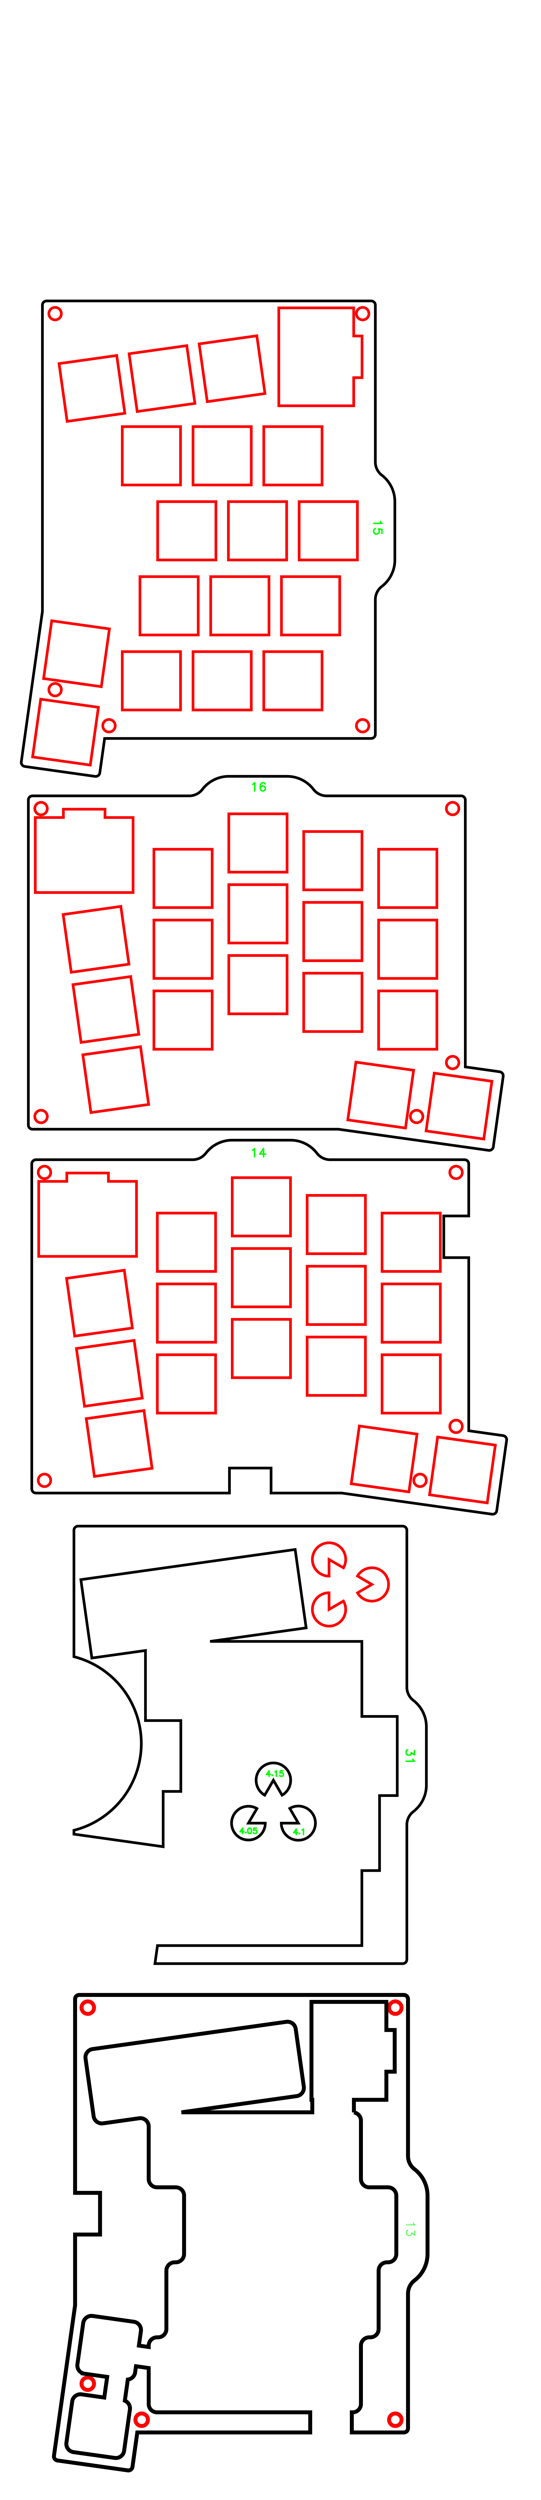 <?xml version="1.0" encoding="UTF-8" standalone="no"?>
<!-- Created with Inkscape (http://www.inkscape.org/) -->

<svg
   width="130mm"
   height="600mm"
   viewBox="0 0 130 600"
   version="1.1"
   id="svg465"
   xml:space="preserve"
   sodipodi:docname="beech_test_20240608.svg"
   inkscape:version="1.2.2 (b0a8486541, 2022-12-01)"
   xmlns:inkscape="http://www.inkscape.org/namespaces/inkscape"
   xmlns:sodipodi="http://sodipodi.sourceforge.net/DTD/sodipodi-0.dtd"
   xmlns="http://www.w3.org/2000/svg"
   xmlns:svg="http://www.w3.org/2000/svg"><sodipodi:namedview
     id="namedview467"
     pagecolor="#ffffff"
     bordercolor="#000000"
     borderopacity="0.25"
     inkscape:showpageshadow="2"
     inkscape:pageopacity="0.0"
     inkscape:pagecheckerboard="0"
     inkscape:deskcolor="#d1d1d1"
     inkscape:document-units="mm"
     showgrid="false"
     inkscape:zoom="0.35355339"
     inkscape:cx="-475.17576"
     inkscape:cy="1163.8978"
     inkscape:window-width="1920"
     inkscape:window-height="1144"
     inkscape:window-x="0"
     inkscape:window-y="0"
     inkscape:window-maximized="1"
     inkscape:current-layer="layer1" /><defs
     id="defs462" /><g
     inkscape:label="Layer 1"
     inkscape:groupmode="layer"
     id="layer1"><g
       id="g3751"
       inkscape:label="16"
       style="display:inline"
       transform="translate(-2.24,32.715)"><path
         style="font-size:12px;fill:none;fill-rule:evenodd;stroke:#ff0000;stroke-width:0.645;stroke-linecap:round;stroke-dasharray:none;stroke-opacity:1"
         d="m 10.601,235.235 a 1.5,1.5 0 0 1 3,0 1.5,1.5 0 0 1 -3,0 z"
         id="path1054" /><path
         style="font-size:12px;fill:none;fill-rule:evenodd;stroke:#ff0000;stroke-width:0.645;stroke-linecap:round;stroke-dasharray:none;stroke-opacity:1"
         d="M 12.101,235.235"
         id="path1052" /><path
         style="font-size:12px;fill:none;fill-rule:evenodd;stroke:#ff0000;stroke-width:0.645;stroke-linecap:round;stroke-dasharray:none;stroke-opacity:1"
         d="m 100.851,235.235 a 1.5,1.5 0 0 1 3,0 1.5,1.5 0 0 1 -3,0 z"
         id="path1050" /><path
         style="font-size:12px;fill:none;fill-rule:evenodd;stroke:#ff0000;stroke-width:0.645;stroke-linecap:round;stroke-dasharray:none;stroke-opacity:1"
         d="M 102.351,235.235"
         id="path1048" /><path
         style="font-size:12px;fill:none;fill-rule:evenodd;stroke:#ff0000;stroke-width:0.645;stroke-linecap:round;stroke-dasharray:none;stroke-opacity:1"
         d="m 109.501,222.285 a 1.5,1.5 0 0 1 3,0 1.5,1.5 0 0 1 -3,0 z"
         id="path1046" /><path
         style="font-size:12px;fill:none;fill-rule:evenodd;stroke:#ff0000;stroke-width:0.645;stroke-linecap:round;stroke-dasharray:none;stroke-opacity:1"
         d="M 111.001,222.285"
         id="path1044" /><path
         style="font-size:12px;fill:none;fill-rule:evenodd;stroke:#ff0000;stroke-width:0.645;stroke-linecap:round;stroke-dasharray:none;stroke-opacity:1"
         d="m 109.501,161.335 a 1.5,1.5 0 0 1 3,0 1.5,1.5 0 0 1 -3,0 z"
         id="path1042" /><path
         style="font-size:12px;fill:none;fill-rule:evenodd;stroke:#ff0000;stroke-width:0.645;stroke-linecap:round;stroke-dasharray:none;stroke-opacity:1"
         d="M 111.001,161.335"
         id="path1040" /><path
         style="font-size:12px;fill:none;fill-rule:evenodd;stroke:#ff0000;stroke-width:0.645;stroke-linecap:round;stroke-dasharray:none;stroke-opacity:1"
         d="m 10.601,161.335 a 1.5,1.5 0 0 1 3,0 1.5,1.5 0 0 1 -3,0 z"
         id="path1038" /><path
         style="font-size:12px;fill:none;fill-rule:evenodd;stroke:#ff0000;stroke-width:0.645;stroke-linecap:round;stroke-dasharray:none;stroke-opacity:1"
         d="M 12.101,161.335"
         id="path1036" /><path
         style="font-size:12px;fill:none;fill-rule:evenodd;stroke:#ff0000;stroke-width:0.645;stroke-linecap:round;stroke-dasharray:none;stroke-opacity:1"
         d="m 93.22,185.096 h 14 v -14 H 93.22 Z"
         id="path1034" /><path
         style="font-size:12px;fill:none;fill-rule:evenodd;stroke:#ff0000;stroke-width:0.645;stroke-linecap:round;stroke-dasharray:none;stroke-opacity:1"
         d="m 93.22,202.096 h 14 v -14 H 93.22 Z"
         id="path1032" /><path
         style="font-size:12px;fill:none;fill-rule:evenodd;stroke:#ff0000;stroke-width:0.645;stroke-linecap:round;stroke-dasharray:none;stroke-opacity:1"
         d="m 93.22,219.096 h 14 v -14 H 93.22 Z"
         id="path1030" /><path
         style="font-size:12px;fill:none;fill-rule:evenodd;stroke:#ff0000;stroke-width:0.645;stroke-linecap:round;stroke-dasharray:none;stroke-opacity:1"
         d="m 75.22,180.846 h 14 v -14 h -14 z"
         id="path1028" /><path
         style="font-size:12px;fill:none;fill-rule:evenodd;stroke:#ff0000;stroke-width:0.645;stroke-linecap:round;stroke-dasharray:none;stroke-opacity:1"
         d="m 75.22,197.846 h 14 v -14 h -14 z"
         id="path1026" /><path
         style="font-size:12px;fill:none;fill-rule:evenodd;stroke:#ff0000;stroke-width:0.645;stroke-linecap:round;stroke-dasharray:none;stroke-opacity:1"
         d="m 75.22,214.846 h 14 v -14 h -14 z"
         id="path1024" /><path
         style="font-size:12px;fill:none;fill-rule:evenodd;stroke:#ff0000;stroke-width:0.645;stroke-linecap:round;stroke-dasharray:none;stroke-opacity:1"
         d="m 57.22,176.596 h 14 v -14 h -14 z"
         id="path1022" /><path
         style="font-size:12px;fill:none;fill-rule:evenodd;stroke:#ff0000;stroke-width:0.645;stroke-linecap:round;stroke-dasharray:none;stroke-opacity:1"
         d="m 57.22,193.596 h 14 v -14 h -14 z"
         id="path1020" /><path
         style="font-size:12px;fill:none;fill-rule:evenodd;stroke:#ff0000;stroke-width:0.645;stroke-linecap:round;stroke-dasharray:none;stroke-opacity:1"
         d="m 57.22,210.596 h 14 v -14 h -14 z"
         id="path1018" /><path
         style="font-size:12px;fill:none;fill-rule:evenodd;stroke:#ff0000;stroke-width:0.645;stroke-linecap:round;stroke-dasharray:none;stroke-opacity:1"
         d="m 39.22,185.096 h 14 v -14 h -14 z"
         id="path1016" /><path
         style="font-size:12px;fill:none;fill-rule:evenodd;stroke:#ff0000;stroke-width:0.645;stroke-linecap:round;stroke-dasharray:none;stroke-opacity:1"
         d="m 39.22,202.096 h 14 v -14 h -14 z"
         id="path1014" /><path
         style="font-size:12px;fill:none;fill-rule:evenodd;stroke:#ff0000;stroke-width:0.645;stroke-linecap:round;stroke-dasharray:none;stroke-opacity:1"
         d="m 39.22,219.096 h 14 v -14 h -14 z"
         id="path1012" /><path
         style="font-size:12px;fill:none;fill-rule:evenodd;stroke:#ff0000;stroke-width:0.645;stroke-linecap:round;stroke-dasharray:none;stroke-opacity:1"
         d="m 19.361,200.622 13.864,-1.948 -1.948,-13.864 -13.864,1.949 z"
         id="path1010" /><path
         style="font-size:12px;fill:none;fill-rule:evenodd;stroke:#ff0000;stroke-width:0.645;stroke-linecap:round;stroke-dasharray:none;stroke-opacity:1"
         d="m 21.727,217.457 13.864,-1.949 -1.948,-13.863 -13.864,1.948 z"
         id="path1008" /><path
         style="font-size:12px;fill:none;fill-rule:evenodd;stroke:#ff0000;stroke-width:0.645;stroke-linecap:round;stroke-dasharray:none;stroke-opacity:1"
         d="m 24.093,234.291 13.864,-1.948 -1.948,-13.864 -13.864,1.949 z"
         id="path1006" /><path
         style="font-size:12px;fill:none;fill-rule:evenodd;stroke:#ff0000;stroke-width:0.645;stroke-linecap:round;stroke-dasharray:none;stroke-opacity:1"
         d="m 104.629,238.698 13.863,1.948 1.949,-13.863 -13.864,-1.949 z"
         id="path1004" /><path
         style="font-size:12px;fill:none;fill-rule:evenodd;stroke:#ff0000;stroke-width:0.645;stroke-linecap:round;stroke-dasharray:none;stroke-opacity:1"
         d="m 85.814,236.054 13.863,1.948 1.949,-13.864 -13.864,-1.948 z"
         id="path1002" /><path
         style="font-size:12px;fill:none;fill-rule:evenodd;stroke:#ff0000;stroke-width:0.645;stroke-linecap:round;stroke-dasharray:none;stroke-opacity:1"
         d="m 10.718,181.485 h 23.5 v -18 h -6.75 v -2 h -10 v 2 h -6.75 z"
         id="path1000" /><path
         style="font-size:12px;fill:none;fill-rule:evenodd;stroke:#000000;stroke-width:0.645;stroke-linecap:round;stroke-dasharray:none;stroke-opacity:1"
         d="m 10.051,238.285 h 73.499 l 36.101,5.074 a 1,1 0 0 0 1.13,-0.851 l 2.373,-16.884 a 1,1 0 0 0 -0.852,-1.13 l -8.251,-1.159 v -64.05 a 1,1 0 0 0 -1,-1 H 80.736 a 4,4 0 0 1 -3.172,-1.563 8,8 0 0 0 -6.344,-3.126 h -14 a 8,8 0 0 0 -6.344,3.126 4,4 0 0 1 -3.172,1.563 h -37.653 a 1,1 0 0 0 -1,1 v 78 a 1,1 0 0 0 1,1 z"
         id="path740" /><g
         inkscape:label="Hershey Text"
         style="fill:none;stroke:#00ff00;stroke-linecap:round;stroke-linejoin:round;stroke-opacity:1"
         id="g914"
         transform="translate(-113.015,150.063)"><g
           transform="translate(175.124,7.055)"
           id="g912"
           style="stroke:#00ff00;stroke-opacity:1"><path
             d="m 284,536 62,31 95,95 V 0"
             style="stroke:#00ff00;stroke-width:1.218in;stroke-opacity:1"
             transform="scale(0.003,-0.003)"
             id="path908" /><path
             d="m 598,567 -31,63 -95,32 H 410 L 315,630 252,536 220,378 V 220 L 252,94.5 315,31.5 410,0 h 31 l 95,31.5 62,63 32,94.5 v 31 l -32,95 -62,63 -95,32 h -31 l -95,-32 -63,-63 -32,-95"
             style="stroke:#00ff00;stroke-width:1.218in;stroke-opacity:1"
             transform="matrix(0.003,0,0,-0.003,2,0)"
             id="path910" /></g></g></g><g
       id="g3786"
       inkscape:label="14"
       style="display:inline"
       transform="translate(2.034,30.646)"><path
         style="font-size:12px;fill:none;fill-rule:evenodd;stroke:#ff0000;stroke-width:0.645;stroke-linecap:round;stroke-dasharray:none;stroke-opacity:1"
         d="m 7.152,324.623 a 1.5,1.5 0 0 1 3,0 1.5,1.5 0 0 1 -3,0 z"
         id="path996" /><path
         style="font-size:12px;fill:none;fill-rule:evenodd;stroke:#ff0000;stroke-width:0.645;stroke-linecap:round;stroke-dasharray:none;stroke-opacity:1"
         d="M 8.652,324.623"
         id="path994" /><path
         style="font-size:12px;fill:none;fill-rule:evenodd;stroke:#ff0000;stroke-width:0.645;stroke-linecap:round;stroke-dasharray:none;stroke-opacity:1"
         d="m 97.402,324.623 a 1.5,1.5 0 0 1 3,0 1.5,1.5 0 0 1 -3,0 z"
         id="path992" /><path
         style="font-size:12px;fill:none;fill-rule:evenodd;stroke:#ff0000;stroke-width:0.645;stroke-linecap:round;stroke-dasharray:none;stroke-opacity:1"
         d="M 98.902,324.623"
         id="path990" /><path
         style="font-size:12px;fill:none;fill-rule:evenodd;stroke:#ff0000;stroke-width:0.645;stroke-linecap:round;stroke-dasharray:none;stroke-opacity:1"
         d="m 106.052,311.673 a 1.5,1.5 0 0 1 3,0 1.5,1.5 0 0 1 -3,0 z"
         id="path988" /><path
         style="font-size:12px;fill:none;fill-rule:evenodd;stroke:#ff0000;stroke-width:0.645;stroke-linecap:round;stroke-dasharray:none;stroke-opacity:1"
         d="M 107.552,311.673"
         id="path986" /><path
         style="font-size:12px;fill:none;fill-rule:evenodd;stroke:#ff0000;stroke-width:0.645;stroke-linecap:round;stroke-dasharray:none;stroke-opacity:1"
         d="m 106.052,250.723 a 1.5,1.5 0 0 1 3,0 1.5,1.5 0 0 1 -3,0 z"
         id="path984" /><path
         style="font-size:12px;fill:none;fill-rule:evenodd;stroke:#ff0000;stroke-width:0.645;stroke-linecap:round;stroke-dasharray:none;stroke-opacity:1"
         d="M 107.552,250.723"
         id="path982" /><path
         style="font-size:12px;fill:none;fill-rule:evenodd;stroke:#ff0000;stroke-width:0.645;stroke-linecap:round;stroke-dasharray:none;stroke-opacity:1"
         d="m 7.152,250.723 a 1.5,1.5 0 0 1 3,0 1.5,1.5 0 0 1 -3,0 z"
         id="path980" /><path
         style="font-size:12px;fill:none;fill-rule:evenodd;stroke:#ff0000;stroke-width:0.645;stroke-linecap:round;stroke-dasharray:none;stroke-opacity:1"
         d="M 8.652,250.723"
         id="path978" /><path
         style="font-size:12px;fill:none;fill-rule:evenodd;stroke:#ff0000;stroke-width:0.645;stroke-linecap:round;stroke-dasharray:none;stroke-opacity:1"
         d="m 89.771,274.484 h 14 v -14 H 89.771 Z"
         id="path976" /><path
         style="font-size:12px;fill:none;fill-rule:evenodd;stroke:#ff0000;stroke-width:0.645;stroke-linecap:round;stroke-dasharray:none;stroke-opacity:1"
         d="m 89.771,291.484 h 14 v -14 H 89.771 Z"
         id="path974" /><path
         style="font-size:12px;fill:none;fill-rule:evenodd;stroke:#ff0000;stroke-width:0.645;stroke-linecap:round;stroke-dasharray:none;stroke-opacity:1"
         d="m 89.771,308.484 h 14 v -14 H 89.771 Z"
         id="path972" /><path
         style="font-size:12px;fill:none;fill-rule:evenodd;stroke:#ff0000;stroke-width:0.645;stroke-linecap:round;stroke-dasharray:none;stroke-opacity:1"
         d="m 71.771,270.234 h 14 v -14 h -14 z"
         id="path970" /><path
         style="font-size:12px;fill:none;fill-rule:evenodd;stroke:#ff0000;stroke-width:0.645;stroke-linecap:round;stroke-dasharray:none;stroke-opacity:1"
         d="m 71.771,287.234 h 14 v -14 h -14 z"
         id="path968" /><path
         style="font-size:12px;fill:none;fill-rule:evenodd;stroke:#ff0000;stroke-width:0.645;stroke-linecap:round;stroke-dasharray:none;stroke-opacity:1"
         d="m 71.771,304.234 h 14 v -14 h -14 z"
         id="path966" /><path
         style="font-size:12px;fill:none;fill-rule:evenodd;stroke:#ff0000;stroke-width:0.645;stroke-linecap:round;stroke-dasharray:none;stroke-opacity:1"
         d="m 53.771,265.984 h 14 v -14 h -14 z"
         id="path964" /><path
         style="font-size:12px;fill:none;fill-rule:evenodd;stroke:#ff0000;stroke-width:0.645;stroke-linecap:round;stroke-dasharray:none;stroke-opacity:1"
         d="m 53.771,282.984 h 14 v -14 h -14 z"
         id="path962" /><path
         style="font-size:12px;fill:none;fill-rule:evenodd;stroke:#ff0000;stroke-width:0.645;stroke-linecap:round;stroke-dasharray:none;stroke-opacity:1"
         d="m 53.771,299.984 h 14 v -14 h -14 z"
         id="path960" /><path
         style="font-size:12px;fill:none;fill-rule:evenodd;stroke:#ff0000;stroke-width:0.645;stroke-linecap:round;stroke-dasharray:none;stroke-opacity:1"
         d="m 35.771,274.484 h 14 v -14 h -14 z"
         id="path958" /><path
         style="font-size:12px;fill:none;fill-rule:evenodd;stroke:#ff0000;stroke-width:0.645;stroke-linecap:round;stroke-dasharray:none;stroke-opacity:1"
         d="m 35.771,291.484 h 14 v -14 h -14 z"
         id="path956" /><path
         style="font-size:12px;fill:none;fill-rule:evenodd;stroke:#ff0000;stroke-width:0.645;stroke-linecap:round;stroke-dasharray:none;stroke-opacity:1"
         d="m 35.771,308.484 h 14 v -14 h -14 z"
         id="path954" /><path
         style="font-size:12px;fill:none;fill-rule:evenodd;stroke:#ff0000;stroke-width:0.645;stroke-linecap:round;stroke-dasharray:none;stroke-opacity:1"
         d="m 15.912,290.01 13.864,-1.948 -1.948,-13.864 -13.864,1.949 z"
         id="path952" /><path
         style="font-size:12px;fill:none;fill-rule:evenodd;stroke:#ff0000;stroke-width:0.645;stroke-linecap:round;stroke-dasharray:none;stroke-opacity:1"
         d="m 18.278,306.845 13.864,-1.949 -1.948,-13.863 -13.864,1.948 z"
         id="path950" /><path
         style="font-size:12px;fill:none;fill-rule:evenodd;stroke:#ff0000;stroke-width:0.645;stroke-linecap:round;stroke-dasharray:none;stroke-opacity:1"
         d="m 20.644,323.679 13.864,-1.948 -1.948,-13.864 -13.864,1.949 z"
         id="path948" /><path
         style="font-size:12px;fill:none;fill-rule:evenodd;stroke:#ff0000;stroke-width:0.645;stroke-linecap:round;stroke-dasharray:none;stroke-opacity:1"
         d="m 101.18,328.086 13.863,1.948 1.949,-13.863 -13.864,-1.949 z"
         id="path946" /><path
         style="font-size:12px;fill:none;fill-rule:evenodd;stroke:#ff0000;stroke-width:0.645;stroke-linecap:round;stroke-dasharray:none;stroke-opacity:1"
         d="m 82.365,325.442 13.863,1.948 1.949,-13.864 -13.864,-1.948 z"
         id="path944" /><path
         style="font-size:12px;fill:none;fill-rule:evenodd;stroke:#ff0000;stroke-width:0.645;stroke-linecap:round;stroke-dasharray:none;stroke-opacity:1"
         d="M 7.269,270.873 H 30.769 v -18 h -6.75 v -2 h -10 v 2 H 7.269 Z"
         id="path942" /><path
         style="font-size:12px;fill:none;fill-rule:evenodd;stroke:#000000;stroke-width:0.645;stroke-linecap:round;stroke-dasharray:none;stroke-opacity:1"
         d="M 6.602,327.673 H 53.102 v -5.999 h 10 v 5.999 h 16.999 l 36.101,5.074 a 1,1 0 0 0 1.13,-0.851 l 2.373,-16.884 a 1,1 0 0 0 -0.852,-1.13 l -8.251,-1.159 v -41.55 h -5.999 v -10 h 5.999 v -12.5 a 1,1 0 0 0 -1,-1 H 77.287 a 4,4 0 0 1 -3.172,-1.563 8,8 0 0 0 -6.344,-3.126 h -14 a 8,8 0 0 0 -6.344,3.126 4,4 0 0 1 -3.172,1.563 H 6.602 a 1,1 0 0 0 -1,1 v 78 a 1,1 0 0 0 1,1 z"
         id="path729" /><g
         inkscape:label="Hershey Text"
         style="fill:none;stroke:#00ff00;stroke-linecap:round;stroke-linejoin:round;stroke-opacity:1"
         id="g922"
         transform="translate(0.234,144.658)"><g
           transform="translate(57.563,102.332)"
           id="g920"
           style="stroke:#00ff00;stroke-opacity:1"><path
             d="m 284,536 62,31 95,95 V 0"
             style="stroke:#00ff00;stroke-width:1.218in;stroke-opacity:1"
             transform="scale(0.003,-0.003)"
             id="path916" /><path
             d="M 504,662 189,220 H 662 M 504,662 V 0"
             style="stroke:#00ff00;stroke-width:1.218in;stroke-opacity:1"
             transform="matrix(0.003,0,0,-0.003,2,0)"
             id="path918" /></g></g></g><g
       id="g3716"
       inkscape:label="15"
       style="display:inline"
       transform="translate(-4.438,33.062)"><path
         style="font-size:12px;fill:none;fill-rule:evenodd;stroke:#ff0000;stroke-width:0.645;stroke-linecap:round;stroke-dasharray:none;stroke-opacity:1"
         d="m 17.681,40.708 a 1.5,1.5 0 0 1 0,3 1.5,1.5 0 0 1 0,-3 z"
         id="path1112" /><path
         style="font-size:12px;fill:none;fill-rule:evenodd;stroke:#ff0000;stroke-width:0.645;stroke-linecap:round;stroke-dasharray:none;stroke-opacity:1"
         d="M 17.681,42.208"
         id="path1110" /><path
         style="font-size:12px;fill:none;fill-rule:evenodd;stroke:#ff0000;stroke-width:0.645;stroke-linecap:round;stroke-dasharray:none;stroke-opacity:1"
         d="m 17.681,130.958 a 1.5,1.5 0 0 1 0,3 1.5,1.5 0 0 1 0,-3 z"
         id="path1108" /><path
         style="font-size:12px;fill:none;fill-rule:evenodd;stroke:#ff0000;stroke-width:0.645;stroke-linecap:round;stroke-dasharray:none;stroke-opacity:1"
         d="M 17.681,132.458"
         id="path1106" /><path
         style="font-size:12px;fill:none;fill-rule:evenodd;stroke:#ff0000;stroke-width:0.645;stroke-linecap:round;stroke-dasharray:none;stroke-opacity:1"
         d="m 30.631,139.608 a 1.5,1.5 0 0 1 0,3 1.5,1.5 0 0 1 0,-3 z"
         id="path1104" /><path
         style="font-size:12px;fill:none;fill-rule:evenodd;stroke:#ff0000;stroke-width:0.645;stroke-linecap:round;stroke-dasharray:none;stroke-opacity:1"
         d="M 30.631,141.108"
         id="path1102" /><path
         style="font-size:12px;fill:none;fill-rule:evenodd;stroke:#ff0000;stroke-width:0.645;stroke-linecap:round;stroke-dasharray:none;stroke-opacity:1"
         d="m 91.581,139.608 a 1.5,1.5 0 0 1 0,3 1.5,1.5 0 0 1 0,-3 z"
         id="path1100" /><path
         style="font-size:12px;fill:none;fill-rule:evenodd;stroke:#ff0000;stroke-width:0.645;stroke-linecap:round;stroke-dasharray:none;stroke-opacity:1"
         d="M 91.581,141.108"
         id="path1098" /><path
         style="font-size:12px;fill:none;fill-rule:evenodd;stroke:#ff0000;stroke-width:0.645;stroke-linecap:round;stroke-dasharray:none;stroke-opacity:1"
         d="m 91.581,40.708 a 1.5,1.5 0 0 1 0,3 1.5,1.5 0 0 1 0,-3 z"
         id="path1096" /><path
         style="font-size:12px;fill:none;fill-rule:evenodd;stroke:#ff0000;stroke-width:0.645;stroke-linecap:round;stroke-dasharray:none;stroke-opacity:1"
         d="M 91.581,42.208"
         id="path1094" /><path
         style="font-size:12px;fill:none;fill-rule:evenodd;stroke:#ff0000;stroke-width:0.645;stroke-linecap:round;stroke-dasharray:none;stroke-opacity:1"
         d="m 67.82,123.327 v 14 h 14 v -14 z"
         id="path1092" /><path
         style="font-size:12px;fill:none;fill-rule:evenodd;stroke:#ff0000;stroke-width:0.645;stroke-linecap:round;stroke-dasharray:none;stroke-opacity:1"
         d="m 50.82,123.327 v 14 h 14 v -14 z"
         id="path1090" /><path
         style="font-size:12px;fill:none;fill-rule:evenodd;stroke:#ff0000;stroke-width:0.645;stroke-linecap:round;stroke-dasharray:none;stroke-opacity:1"
         d="m 33.82,123.327 v 14 h 14 v -14 z"
         id="path1088" /><path
         style="font-size:12px;fill:none;fill-rule:evenodd;stroke:#ff0000;stroke-width:0.645;stroke-linecap:round;stroke-dasharray:none;stroke-opacity:1"
         d="m 72.07,105.327 v 14 h 14 v -14 z"
         id="path1086" /><path
         style="font-size:12px;fill:none;fill-rule:evenodd;stroke:#ff0000;stroke-width:0.645;stroke-linecap:round;stroke-dasharray:none;stroke-opacity:1"
         d="m 55.07,105.327 v 14 h 14 v -14 z"
         id="path1084" /><path
         style="font-size:12px;fill:none;fill-rule:evenodd;stroke:#ff0000;stroke-width:0.645;stroke-linecap:round;stroke-dasharray:none;stroke-opacity:1"
         d="m 38.07,105.327 v 14 h 14 v -14 z"
         id="path1082" /><path
         style="font-size:12px;fill:none;fill-rule:evenodd;stroke:#ff0000;stroke-width:0.645;stroke-linecap:round;stroke-dasharray:none;stroke-opacity:1"
         d="m 76.32,87.327 v 14 h 14 V 87.327 Z"
         id="path1080" /><path
         style="font-size:12px;fill:none;fill-rule:evenodd;stroke:#ff0000;stroke-width:0.645;stroke-linecap:round;stroke-dasharray:none;stroke-opacity:1"
         d="m 59.32,87.327 v 14 h 14 V 87.327 Z"
         id="path1078" /><path
         style="font-size:12px;fill:none;fill-rule:evenodd;stroke:#ff0000;stroke-width:0.645;stroke-linecap:round;stroke-dasharray:none;stroke-opacity:1"
         d="m 42.32,87.327 v 14 h 14 V 87.327 Z"
         id="path1076" /><path
         style="font-size:12px;fill:none;fill-rule:evenodd;stroke:#ff0000;stroke-width:0.645;stroke-linecap:round;stroke-dasharray:none;stroke-opacity:1"
         d="m 67.82,69.327 v 14 h 14 v -14 z"
         id="path1074" /><path
         style="font-size:12px;fill:none;fill-rule:evenodd;stroke:#ff0000;stroke-width:0.645;stroke-linecap:round;stroke-dasharray:none;stroke-opacity:1"
         d="m 50.82,69.327 v 14 h 14 v -14 z"
         id="path1072" /><path
         style="font-size:12px;fill:none;fill-rule:evenodd;stroke:#ff0000;stroke-width:0.645;stroke-linecap:round;stroke-dasharray:none;stroke-opacity:1"
         d="m 33.82,69.327 v 14 h 14 v -14 z"
         id="path1070" /><path
         style="font-size:12px;fill:none;fill-rule:evenodd;stroke:#ff0000;stroke-width:0.645;stroke-linecap:round;stroke-dasharray:none;stroke-opacity:1"
         d="m 52.294,49.468 1.948,13.864 13.864,-1.948 -1.949,-13.864 z"
         id="path1068" /><path
         style="font-size:12px;fill:none;fill-rule:evenodd;stroke:#ff0000;stroke-width:0.645;stroke-linecap:round;stroke-dasharray:none;stroke-opacity:1"
         d="m 35.459,51.834 1.949,13.864 13.863,-1.948 -1.948,-13.864 z"
         id="path1066" /><path
         style="font-size:12px;fill:none;fill-rule:evenodd;stroke:#ff0000;stroke-width:0.645;stroke-linecap:round;stroke-dasharray:none;stroke-opacity:1"
         d="m 18.625,54.2 1.948,13.864 13.864,-1.948 -1.949,-13.864 z"
         id="path1064" /><path
         style="font-size:12px;fill:none;fill-rule:evenodd;stroke:#ff0000;stroke-width:0.645;stroke-linecap:round;stroke-dasharray:none;stroke-opacity:1"
         d="m 14.218,134.736 -1.948,13.863 13.863,1.949 1.949,-13.864 z"
         id="path1062" /><path
         style="font-size:12px;fill:none;fill-rule:evenodd;stroke:#ff0000;stroke-width:0.645;stroke-linecap:round;stroke-dasharray:none;stroke-opacity:1"
         d="m 16.862,115.921 -1.948,13.863 13.864,1.949 1.948,-13.864 z"
         id="path1060" /><path
         style="font-size:12px;fill:none;fill-rule:evenodd;stroke:#ff0000;stroke-width:0.645;stroke-linecap:round;stroke-dasharray:none;stroke-opacity:1"
         d="m 71.431,40.825 v 23.5 h 18 v -6.75 h 2 V 47.575 h -2 v -6.75 z"
         id="path1058" /><path
         style="font-size:12px;fill:none;fill-rule:evenodd;stroke:#000000;stroke-width:0.645;stroke-linecap:round;stroke-dasharray:none;stroke-opacity:1"
         d="m 14.631,40.158 v 73.499 l -5.074,36.101 a 1,1 0 0 0 0.851,1.13 l 16.884,2.373 a 1,1 0 0 0 1.13,-0.852 l 1.159,-8.251 h 64.05 a 1,1 0 0 0 1,-1 v -32.315 a 4,4 0 0 1 1.563,-3.172 8,8 0 0 0 3.126,-6.344 V 87.327 a 8,8 0 0 0 -3.126,-6.344 4,4 0 0 1 -1.563,-3.172 V 40.158 a 1,1 0 0 0 -1,-1 h -78 a 1,1 0 0 0 -1,1 z"
         id="path751" /><g
         inkscape:label="Hershey Text"
         style="fill:none;stroke:#00ff00;stroke-linecap:round;stroke-linejoin:round;stroke-opacity:1"
         transform="rotate(90,-27.908,-81.5)"
         id="g931"><g
           transform="translate(144.82,-203.64)"
           id="g929"
           style="stroke:#00ff00;stroke-opacity:1"><path
             d="m 284,536 62,31 95,95 V 0"
             style="stroke:#00ff00;stroke-width:1.218in;stroke-opacity:1"
             transform="scale(0.003,-0.003)"
             id="path925" /><path
             d="M 567,662 H 252 l -32,-284 32,32 94,31 h 95 l 95,-31 62,-64 32,-94 V 189 L 598,94.5 536,31.5 441,0 H 346 L 252,31.5 220,63 189,126"
             style="stroke:#00ff00;stroke-width:1.218in;stroke-opacity:1"
             transform="matrix(0.003,0,0,-0.003,2,0)"
             id="path927" /></g></g></g><g
       id="g3818"
       inkscape:label="31"
       style="display:inline"
       transform="translate(8.579,31.247)"><path
         style="font-size:12px;fill:none;fill-rule:evenodd;stroke:#ff0000;stroke-width:0.645;stroke-linecap:round;stroke-dasharray:none;stroke-opacity:1"
         d="m 77.33,351.019 a 4,4 0 1 0 0,-4.026 l 3.457,2.013 z"
         id="path1120" /><path
         style="font-size:12px;fill:none;fill-rule:evenodd;stroke:#ff0000;stroke-width:0.645;stroke-linecap:round;stroke-dasharray:none;stroke-opacity:1"
         d="m 70.487,351.006 a 4,4 0 1 0 3.456,1.987 l -3.456,2.013 z"
         id="path1118" /><path
         style="font-size:12px;fill:none;fill-rule:evenodd;stroke:#ff0000;stroke-width:0.645;stroke-linecap:round;stroke-dasharray:none;stroke-opacity:1"
         d="m 73.943,345.019 a 4,4 0 1 0 -3.456,1.987 v -4 z"
         id="path1116" /><path
         style="font-size:12px;fill:none;fill-rule:evenodd;stroke:#000000;stroke-width:0.645;stroke-linecap:round;stroke-dasharray:none;stroke-opacity:1"
         d="m 9.187,336.006 v 30.335 a 21.5,21.5 0 0 1 0,41.667 v 0.922 l 21.439,3.013 v -13.268 h 4.25 v -17 h -8.5 v -16.819 l -12.88,1.81 -2.644,-18.815 51.494,-7.237 2.644,18.815 -23.093,3.246 h 36.479 v 18 h 8.5 v 19 h -4.25 v 18 h -4.25 v 18 h -49.111 l -0.609,4.331 h 59.531 a 1,1 0 0 0 1,-1 v -32.315 a 4,4 0 0 1 1.563,-3.172 8,8 0 0 0 3.126,-6.344 v -14 a 8,8 0 0 0 -3.126,-6.344 4,4 0 0 1 -1.563,-3.172 V 336.006 a 1,1 0 0 0 -1,-1 H 10.187 a 1,1 0 0 0 -1,1 z"
         id="path855" /><g
         inkscape:label="Hershey Text"
         style="fill:none;stroke:#00ff00;stroke-linecap:round;stroke-linejoin:round;stroke-opacity:1"
         transform="rotate(90,-219.237,19.322)"
         id="g939"><g
           transform="translate(149.545,-288.919)"
           id="g937"
           style="display:inline;stroke:#00ff00;stroke-opacity:1"><path
             d="M 252,662 H 598 L 410,410 h 94 l 63,-32 31,-32 32,-94 V 189 L 598,94.5 536,31.5 441,0 H 346 L 252,31.5 220,63 189,126"
             style="stroke:#00ff00;stroke-width:1.218in;stroke-opacity:1"
             transform="scale(0.003,-0.003)"
             id="path933" /><path
             d="m 284,536 62,31 95,95 V 0"
             style="stroke:#00ff00;stroke-width:1.218in;stroke-opacity:1"
             transform="matrix(0.003,0,0,-0.003,2,0)"
             id="path935" /></g></g></g><g
       id="g3808"
       inkscape:label="symbol_pieces"
       style="display:inline"
       transform="translate(9.892,34.399)"><path
         style="font-size:12px;fill:none;fill-rule:evenodd;stroke:#000000;stroke-width:0.645;stroke-linecap:round;stroke-dasharray:none;stroke-opacity:1"
         d="m 51.842,399.638 a 4.05,4.05 0 1 0 2.011,3.5 h -4.05 z"
         id="path1126" /><path
         style="font-size:12px;fill:none;fill-rule:evenodd;stroke:#000000;stroke-width:0.645;stroke-linecap:round;stroke-dasharray:none;stroke-opacity:1"
         d="m 57.703,403.138 a 4.1,4.1 0 1 0 2.036,-3.543 l 2.064,3.543 z"
         id="path1124" /><path
         style="font-size:12px;fill:none;fill-rule:evenodd;stroke:#000000;stroke-width:0.645;stroke-linecap:round;stroke-dasharray:none;stroke-opacity:1"
         d="m 57.892,396.424 a 4.15,4.15 0 1 0 -4.178,0 l 2.089,-3.586 z"
         id="path907" /><g
         inkscape:label="Hershey Text"
         style="fill:none;stroke:#00ff00;stroke-linecap:round;stroke-linejoin:round;stroke-opacity:1"
         id="g951"
         transform="translate(-199.915,238.559)"><g
           transform="translate(247.317,167.082)"
           id="g949"
           style="stroke:#00ff00;stroke-opacity:1"><path
             d="M 504,662 189,220 H 662 M 504,662 V 0"
             style="stroke:#00ff00;stroke-width:1.827in;stroke-opacity:1"
             transform="scale(0.002,-0.002)"
             id="path941" /><path
             d="m 220,158 -31,-32 31,-31.5 32,31.5 -32,32"
             style="stroke:#00ff00;stroke-width:1.827in;stroke-opacity:1"
             transform="matrix(0.002,0,0,-0.002,1.333,0)"
             id="path943" /><path
             d="M 378,662 284,630 220,536 189,378 V 284 L 220,126 284,31.5 378,0 h 63 l 95,31.5 62,94.5 32,158 v 94 l -32,158 -62,94 -95,32 h -63"
             style="stroke:#00ff00;stroke-width:1.827in;stroke-opacity:1"
             transform="matrix(0.002,0,0,-0.002,1.867,0)"
             id="path945" /><path
             d="M 567,662 H 252 l -32,-284 32,32 94,31 h 95 l 95,-31 62,-64 32,-94 V 189 L 598,94.5 536,31.5 441,0 H 346 L 252,31.5 220,63 189,126"
             style="stroke:#00ff00;stroke-width:1.827in;stroke-opacity:1"
             transform="matrix(0.002,0,0,-0.002,3.2,0)"
             id="path947" /></g></g><g
         inkscape:label="Hershey Text"
         style="fill:none;stroke:#00ff00;stroke-linecap:round;stroke-linejoin:round;stroke-opacity:1"
         id="g961"
         transform="translate(-199.915,238.559)"><g
           transform="translate(260.203,167.317)"
           id="g959"
           style="stroke:#00ff00;stroke-opacity:1"><path
             d="M 504,662 189,220 H 662 M 504,662 V 0"
             style="stroke:#00ff00;stroke-width:1.827in;stroke-opacity:1"
             transform="scale(0.002,-0.002)"
             id="path953" /><path
             d="m 220,158 -31,-32 31,-31.5 32,31.5 -32,32"
             style="stroke:#00ff00;stroke-width:1.827in;stroke-opacity:1"
             transform="matrix(0.002,0,0,-0.002,1.333,0)"
             id="path955" /><path
             d="m 284,536 62,31 95,95 V 0"
             style="stroke:#00ff00;stroke-width:1.827in;stroke-opacity:1"
             transform="matrix(0.002,0,0,-0.002,1.867,0)"
             id="path957" /></g></g><g
         inkscape:label="Hershey Text"
         style="fill:none;stroke:#00ff00;stroke-linecap:round;stroke-linejoin:round;stroke-opacity:1"
         id="g973"
         transform="translate(-199.915,238.559)"><g
           transform="translate(253.672,153.34)"
           id="g971"
           style="stroke:#00ff00;stroke-opacity:1"><path
             d="M 504,662 189,220 H 662 M 504,662 V 0"
             style="stroke:#00ff00;stroke-width:1.827in;stroke-opacity:1"
             transform="scale(0.002,-0.002)"
             id="path963" /><path
             d="m 220,158 -31,-32 31,-31.5 32,31.5 -32,32"
             style="stroke:#00ff00;stroke-width:1.827in;stroke-opacity:1"
             transform="matrix(0.002,0,0,-0.002,1.333,0)"
             id="path965" /><path
             d="m 284,536 62,31 95,95 V 0"
             style="stroke:#00ff00;stroke-width:1.827in;stroke-opacity:1"
             transform="matrix(0.002,0,0,-0.002,1.867,0)"
             id="path967" /><path
             d="M 567,662 H 252 l -32,-284 32,32 94,31 h 95 l 95,-31 62,-64 32,-94 V 189 L 598,94.5 536,31.5 441,0 H 346 L 252,31.5 220,63 189,126"
             style="stroke:#00ff00;stroke-width:1.827in;stroke-opacity:1"
             transform="matrix(0.002,0,0,-0.002,3.2,0)"
             id="path969" /></g></g></g><g
       id="g7495"
       inkscape:label="13"
       style="display:inline"
       transform="translate(5.444,27.161)"><path
         style="font-size:12px;fill:none;fill-rule:evenodd;stroke:#ff0000;stroke-width:0.25mm;stroke-linecap:round;stroke-opacity:1"
         d="m 15.649,453.155 a 1.5,1.5 0 0 1 0,3 1.5,1.5 0 0 1 0,-3 z"
         id="path3840" /><path
         style="font-size:12px;fill:none;fill-rule:evenodd;stroke:#ff0000;stroke-width:0.25mm;stroke-linecap:round;stroke-opacity:1"
         d="M 15.649,454.655"
         id="path3838" /><path
         style="font-size:12px;fill:none;fill-rule:evenodd;stroke:#ff0000;stroke-width:0.25mm;stroke-linecap:round;stroke-opacity:1"
         d="m 15.649,543.405 a 1.5,1.5 0 0 1 0,3 1.5,1.5 0 0 1 0,-3 z"
         id="path3836" /><path
         style="font-size:12px;fill:none;fill-rule:evenodd;stroke:#ff0000;stroke-width:0.25mm;stroke-linecap:round;stroke-opacity:1"
         d="M 15.649,544.905"
         id="path3834" /><path
         style="font-size:12px;fill:none;fill-rule:evenodd;stroke:#ff0000;stroke-width:0.25mm;stroke-linecap:round;stroke-opacity:1"
         d="m 28.599,552.055 a 1.5,1.5 0 0 1 0,3 1.5,1.5 0 0 1 0,-3 z"
         id="path3832" /><path
         style="font-size:12px;fill:none;fill-rule:evenodd;stroke:#ff0000;stroke-width:0.25mm;stroke-linecap:round;stroke-opacity:1"
         d="M 28.599,553.555"
         id="path3830" /><path
         style="font-size:12px;fill:none;fill-rule:evenodd;stroke:#ff0000;stroke-width:0.25mm;stroke-linecap:round;stroke-opacity:1"
         d="m 89.549,552.055 a 1.5,1.5 0 0 1 0,3 1.5,1.5 0 0 1 0,-3 z"
         id="path3828" /><path
         style="font-size:12px;fill:none;fill-rule:evenodd;stroke:#ff0000;stroke-width:0.25mm;stroke-linecap:round;stroke-opacity:1"
         d="M 89.549,553.555"
         id="path3826" /><path
         style="font-size:12px;fill:none;fill-rule:evenodd;stroke:#ff0000;stroke-width:0.25mm;stroke-linecap:round;stroke-opacity:1"
         d="m 89.549,453.155 a 1.5,1.5 0 0 1 0,3 1.5,1.5 0 0 1 0,-3 z"
         id="path3824" /><path
         style="font-size:12px;fill:none;fill-rule:evenodd;stroke:#ff0000;stroke-width:0.25mm;stroke-linecap:round;stroke-opacity:1"
         d="M 89.549,454.655"
         id="path3822" /><path
         style="font-size:12px;fill:none;fill-rule:evenodd;stroke:#000000;stroke-width:0.25mm;stroke-linecap:round;stroke-opacity:1"
         d="m 12.599,452.605 v 46.5 h 5.999 v 10 h -5.999 v 16.999 l -5.074,36.101 a 1,1 0 0 0 0.851,1.13 l 16.884,2.373 a 1,1 0 0 0 1.13,-0.852 l 1.159,-8.251 h 41.55 v -4.831 h -36.811 a 2,2 0 0 1 -2,-2 v -8.631 l -3.055,-0.429 -0.209,1.485 a 2,2 0 0 1 -1.755,1.709 l -0.713,5.077 a 2,2 0 0 1 1.215,2.127 l -1.391,9.902 a 2,2 0 0 1 -2.259,1.703 l -9.903,-1.392 a 2,2 0 0 1 -1.702,-2.259 l 1.392,-9.903 a 2,2 0 0 1 2.259,-1.702 l 5.446,0.765 0.696,-4.951 -5.447,-0.765 a 2,2 0 0 1 -1.702,-2.259 l 1.392,-9.903 a 2,2 0 0 1 2.259,-1.702 l 9.903,1.392 a 2,2 0 0 1 1.702,2.259 l -0.487,3.465 2.359,0.332 v -0.32 a 2,2 0 0 1 2,-2 h 0.25 a 2,2 0 0 0 2,-2 v -14 a 2,2 0 0 1 2,-2 h 0.25 a 2,2 0 0 0 2,-2 v -14 a 2,2 0 0 0 -2,-2 h -4.5 a 2,2 0 0 1 -2,-2 v -12.593 a 2,2 0 0 0 -2.278,-1.981 l -8.695,1.222 a 2,2 0 0 1 -2.259,-1.702 l -1.949,-13.864 a 2,2 0 0 1 1.702,-2.259 l 46.543,-6.541 a 2,2 0 0 1 2.259,1.702 l 1.948,13.864 a 2,2 0 0 1 -1.702,2.259 l -27.698,3.893 h 31.44 v -3.002 h -0.2 v -23.5 h 18 v 6.75 h 2 v 10 h -2 v 6.75 h -7.8 v 3.026 a 2,2 0 0 1 1.689,1.976 v 14 a 2,2 0 0 0 2,2 h 4.5 a 2,2 0 0 1 2,2 v 14 a 2,2 0 0 1 -2,2 h -0.25 a 2,2 0 0 0 -2,2 v 14 a 2,2 0 0 1 -2,2 h -0.25 a 2,2 0 0 0 -2,2 v 14 a 2,2 0 0 1 -2,2 h -0.189 v 4.831 h 12.5 a 1,1 0 0 0 1,-1 v -32.315 a 4,4 0 0 1 1.563,-3.172 8,8 0 0 0 3.126,-6.344 v -14 a 8,8 0 0 0 -3.126,-6.344 4,4 0 0 1 -1.563,-3.172 v -37.653 a 1,1 0 0 0 -1,-1 H 13.599 a 1,1 0 0 0 -1,1 z"
         id="path3588" /><g
         inkscape:label="Hershey Text"
         style="fill:none;stroke:#00ff00;stroke-linecap:round;stroke-linejoin:round;stroke-opacity:1"
         transform="rotate(90)"
         id="g6977"><g
           transform="translate(505.465,-92.204)"
           id="g6975"
           style="stroke:#00ff00;stroke-opacity:1"><path
             d="m 284,536 62,31 95,95 V 0"
             style="stroke:#00ff00;stroke-width:0.533in;stroke-opacity:1"
             transform="scale(0.003,-0.003)"
             id="path6971" /><path
             d="M 252,662 H 598 L 410,410 h 94 l 63,-32 31,-32 32,-94 V 189 L 598,94.5 536,31.5 441,0 H 346 L 252,31.5 220,63 189,126"
             style="stroke:#00ff00;stroke-width:0.533in;stroke-opacity:1"
             transform="matrix(0.003,0,0,-0.003,2,0)"
             id="path6973" /></g></g></g></g></svg>
